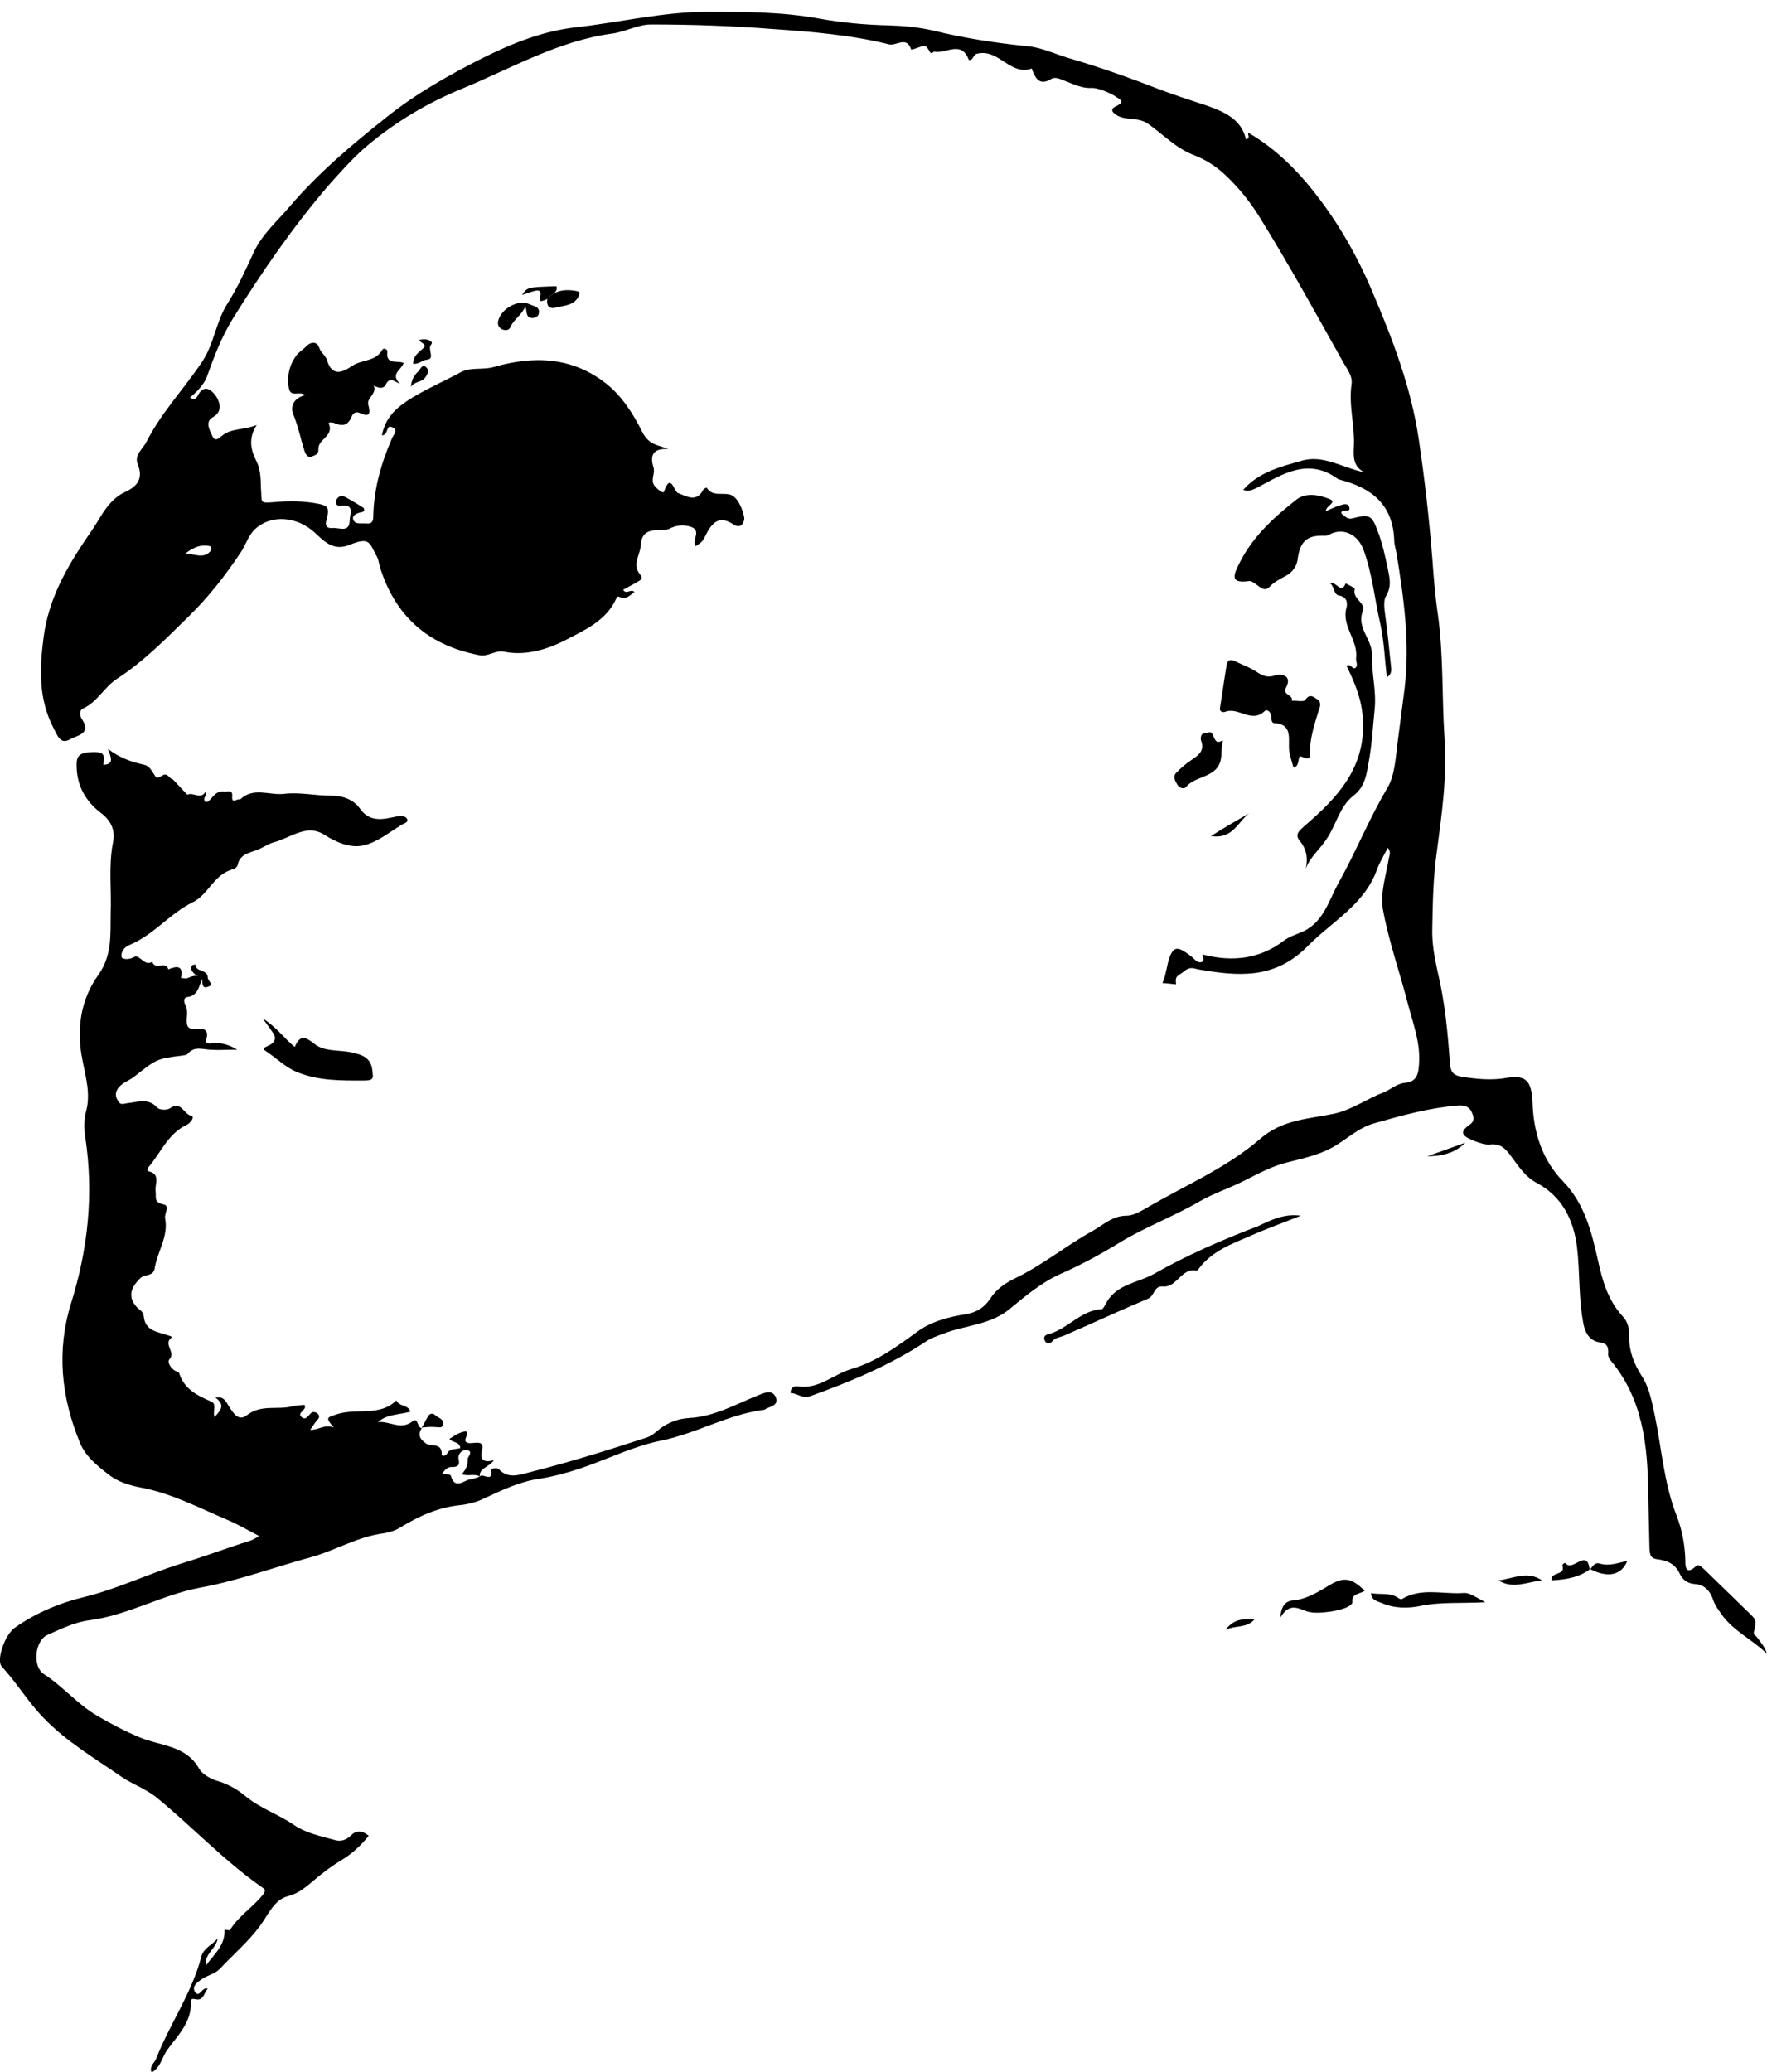 <?xml version="1.0" encoding="utf-8"?>
<!-- Generator: Adobe Illustrator 19.1.1, SVG Export Plug-In . SVG Version: 6.00 Build 0)  -->
<svg version="1.1" id="Слой_1" xmlns="http://www.w3.org/2000/svg" xmlns:xlink="http://www.w3.org/1999/xlink" x="0px" y="0px"
	 viewBox="0 0 389.6 456.7" style="enable-background:new 0 0 389.6 456.7;" xml:space="preserve">
<g>
	<g>
		<path d="M389.6,364.6c-3.1-3.1-7.4-5-10-8.7c-0.7-1-1.4-1.9-1.8-3c-0.6-2-1.9-3.6-4.1-3.7c-1.7-0.1-2.8-1.1-3.3-2.2
			c-1.1-2.4-2.9-3-5.2-3.3c-1.3-0.2-1.4-1.1-1.5-2.1c-0.1-4.2-0.2-8.4-0.3-12.6c-0.1-10.4-1.2-20.6-8.2-29c-0.6-0.7-0.7-1.3-0.6-1.9
			c0-1.4-0.4-2-2-2.2c-1.8-0.3-2.9-1.6-3.4-3.7c-1.2-5.8-0.8-11.6-1.5-17.4c-0.8-6-3.3-11.1-9-14.1c-2.4-1.3-3.8-3.5-5.3-5.5
			c-1.3-1.8-2.4-3.2-4.9-2.9c-1.1,0.1-2.4-0.4-3.5-0.8c-1.8-0.8-3.9-1.6-0.9-3.6c1-0.7,0.9-1.5,0.5-2.5c-0.6-1.5-1.7-1.8-3.1-1.7
			c-6.3,0.5-12.4,2.2-18.4,3.9c-3.7,1-6.4,3.8-9.6,5.5c-2.8,1.5-6.3,2.3-9.5,3.1c-3.4,0.8-6.5,2.5-9.5,4c-3.3,1.7-7,2.9-10.1,4.7
			c-5.7,3.3-11.9,5.6-17.5,9c-4.2,2.6-8.5,4.9-13,6.9c-4.1,1.8-7.7,4.8-11.2,7.7c-4.3,3.6-9.8,3.6-14.7,5.5
			c-1.3,0.5-2.6,0.9-3.8,1.7c-8,5.3-16.7,8.9-25.6,12.1c-1.7,0.6-2.8-0.7-4.3-0.7c0-1.2,0.8-1.6,1.5-1.5c4.6,0.8,7.9-2.6,11.9-3.8
			c5.5-1.6,10-4.9,14.5-8.2c3.1-2.3,7-3.3,10.8-3.9c2.3-0.4,4-1.4,5.4-3.5c1.3-2.1,3.5-3.5,5.8-4.6c5.9-2.9,11-7.1,16.8-10.3
			c2.3-1.3,4.3-3.3,7.4-3.3c1.3,0,2.8-0.8,4.2-1.6c8.5-5,17.8-8.9,25.2-15.3c5-4.4,10.8-4.4,16.4-5.6c4-0.9,7.2-3.3,10.9-4.7
			c1.5-0.6,2.8-1.9,4.7-2.1c2.9-0.2,3-2.5,3.1-4.7c0.2-4.3-1.3-8.3-2.4-12.4c-1.8-7.1-4.3-14-5.6-21.2c-0.6-3.6,0.7-7.4,1.3-11.1
			c0.1-0.7,0.6-1.4-0.2-2.4c-0.9,1.7-1.8,3.2-2.4,4.8c-2.8,7.8-9.9,11.4-15.3,16.9c-7.3,7.4-15.4,6.6-24.1,5.1
			c-1-0.2-1.8-0.7-3.1,0.4c-1.6,1.3-2,0.9-1.8,2.9c-0.9-0.1-1.8-0.2-3-0.3c0.9-1.9,0.9-4,1.7-6c0.9-2.1,1.9-1.7,3.2-0.9
			c0.8,0.5,1.6,1.1,2.3,1.8c0.6,0.6,1.3,0.7,1.7,0.3c0.3-0.3,0-1.1-0.1-1.5c6.5,1.7,12.7,1.1,18.2-3.2c1-0.7,2.2-1.1,3.4-1.6
			c5.1-2,6.2-7,8.5-11.1c3.8-6.8,6.7-14.1,10.7-20.8c1.6-2.7,1.8-6.4,2.2-9.6c0.5-4.1,1.1-8.3,1.6-12.4c1.2-10.1-0.2-20-1.8-29.8
			c-0.2-1-0.5-1.9-0.5-2.9c-0.3-7.7-4.9-11.4-11.8-13.2c-0.2-0.1-0.4-0.1-0.6-0.2c-6.5-4.8-12.2-1.1-17.8,1.9
			c-1,0.5-1.9,0.9-3.1,0.5c3.4-3.9,8.2-5.1,12.8-6.4c4.8-1.5,9.2,1.6,13.9,2.5c-2.4-1.2-2.4-3.3-2.3-5.4c0.3-4.7-1.2-9.3-0.5-14
			c0.3-1.9-1.2-3.6-2.1-5.3c-5.9-10.5-11.7-21.1-18.1-31.4c-1.9-3.1-4.3-6.2-7.1-8.9c-2.3-2.3-4.8-3.9-7.7-5
			c-3.8-1.5-6.7-4.6-10-6.9c-2.2-1.4-4.5-0.6-6.6-1.7c-1.6-0.9-1.4-1.6-0.3-2.1c2.1-1,0.8-1.5-0.1-2.1c-0.8-0.6-3.9-2-5.3-1.9
			c-2,0.1-3.7-0.7-5.5-1.4c-1.1-0.4-2.4-1.2-3.4-0.6c-2.3,1.4-3.3,0.3-4.1-1.7c-0.1-0.2-0.2-0.6-0.2-0.6c-4.7,1.7-7.2-4.3-11.9-3.3
			c-1.2,0.2-0.9,1.6-2,1.4c-1.6-4.4-5-1.3-7.6-1.8c-0.3,0-0.6,0.7-1,0c-0.9-1.5-0.9-1.5-2.6-0.9c-0.5,0.2-1.5,0.5-1.5,0.4
			c-1-3-3.2-0.8-4.8-1.1C187.7,7.7,179,7,170.4,6.4c-8.9-0.7-17.9-1-26.9-1c-2.8,0-5.6,1.6-8.5,2C123.1,9,112.9,15,102,19.5
			c-7.6,3.1-14.7,7.3-21,12.6c-3.1,2.6-5.8,5.7-8.5,8.7C64.6,50,57.7,60,51.3,70.3c-2.5,4.1-4.1,8.3-5.7,12.8
			c-0.5,1.4-2.1,3.3-3.7,4.5c0.9,0.8,1.5,0.1,1.7-0.4c1.7-3.2,3.7-0.4,4.2,0.4c0.6,1.1,1.4,3.1-0.9,4.4c-1.8,1-0.6,2.9-0.1,4.1
			c0.7,1.5,1.5,0.4,2.5-0.3c2-1.4,4.5-1,7.3-2.1c-1.9,2.9-1.3,5.5-0.1,7.9c1.2,2.3,0.9,4.7,1.1,7.1c0.1,2.2-0.1,2.2,2.8,2
			c3.3-0.3,6.6-0.3,10,0.4c1.9,0.4,2.1,1,1.8,2.6c-0.2,1.1-1.1,2.9,1.2,2.7c1.4-0.1,3.7,1.1,3.7-1.7c0-1.2,1.2-3.7-1.9-3.2
			c-0.8,0.1-1.3-0.3-1.1-1.1c0.3-1,1.2-1.3,2.1-0.8c1.4,0.8,2.8,1.6,4,2.4c0.3,0.7-0.1,0.8-0.4,0.9c-1,0.2-2.3,0.6-1.9,1.7
			c0.4,1.1,1.9,0.7,2.9,0.8c1,0.1,1.5-0.3,1.5-1.5c0.1-6,1.7-11.7,4.1-17.2c0.3-0.8,1.5-1.9,0.1-2.5c-1.5-0.7-0.7,1.6-2.3,1.8
			c0.8-4.2,3.4-6.3,6.8-8.4c3.5-2.1,7.2-3.7,10.7-5.6c2.1-1.1,4.8-0.4,7.2-1.1c8.7-2.5,17.2-2.3,24.8,3.7c3.6,2.9,6,6.8,7.9,10.6
			c1.5,3,3.6,2.9,5.8,3.8c-3.3-0.2-4.2,1.2-3.3,4.1c0.4,1.3-0.8,2.8,0.3,4.1c0.5,0.6,1.8,1.7,2,1.2c1.5-4.4,2.2,0,3.1,0.3
			c2.1,0.8,4.1,2.1,5.6-0.8c0.1-0.2,0.7-0.4,0.7-0.4c1.3,2,3.2,1.1,5,1.5c1.7,0.3,2.9,3,3.3,5.1c0.1,0.5-0.4,2.8-2.4,1.5
			c-2.6-1.7-4.3-1.1-5.9,2c-0.9,1.8-0.9,1.8-2.4,2.8c-1-1.3,1.5-3.5-1.2-4.3c-1.6-0.5-3.2-0.3-4.7,0.5c-0.3,0.1-0.6,0.2-1,0.2
			c-2.4,0.1-5-0.2-5.2,3.3c-0.1,2.2-2,4.3-0.2,6.5c0.9,1.1,0,1.3-0.6,1.7c-1,0.6-2,1.1-3.1,1.7c0.7,1.2,1.6-0.3,2.5,0.5
			c-1,0.7-1.8,1.8-3.3,1.1c-0.4-0.2-0.6,0-0.7,0.3c-2.2,5-7.2,7.1-11.4,9.3c-3.9,2-8.7,3.4-13.2,2.5c-2.2-0.5-3.5,1.2-5.8,0.7
			c-11.7-2.3-18.5-9.1-21.7-19.3c-0.2-0.7-0.3-1.5-0.6-2.2c-1.8-3.3-1.6-4.6-6.1-2.8c-3.4,1.4-5.4-0.5-7.6-2.6
			c-4-3.7-9.6-4.1-13.1-1c-1.7,1.5-2.2,3.7-3.4,5.4c-3.4,5.1-7.1,9.8-11.5,14.1c-5,4.9-9.9,9.9-15.8,13.7c-2.7,1.8-4.3,5.1-7.4,6.5
			c-0.9,0.4-0.7,1.7-0.2,2.4c2.1,3.2-1.1,3.5-2.5,4.3c-2.3,1.4-2.9-0.7-3.8-2.4c-3.3-6.4-3.1-12.9-2.2-19.9
			c1.1-8.6,5.1-15.5,9.7-22.3c1-1.4,1.9-2.8,2.8-4.3c1.4-2.3,3-4.4,5.6-5.6c2.6-1.2,3.9-2.9,2.7-6c-0.9-2.1,1.1-3.4,1.9-5
			c3.3-6.5,8.3-11.7,12.3-17.7c2.6-3.9,3-8.7,5.5-12.7c2.3-3.6,4.1-7.6,5.9-11.5c1.9-4,5.2-6.8,7.9-10c6.3-7.4,13.8-13.7,21.5-19.8
			c6.4-5.1,13.5-9.1,20.8-12.8c6.6-3.3,13.5-6.1,21-6.9c9.6-1.1,19.1-3.4,28.8-3.4c8.2,0,16.4,0,24.6,1.5c5,0.9,10.3,1.4,15.5,1.5
			c3.2,0.1,6.4,0.4,9.5,1.1c6.9,1.7,14,2.8,21.1,3.5c3,0.3,5.9,1.7,8.9,2.6c6.9,2,13.6,4.4,20.3,7c3.4,1.3,7.3,2.5,10.8,3.7
			c3,1.1,7.1,2.8,8,7.2c1.2-0.2,0.2-1.1,0.6-1.4c5.7,3.3,10.5,8,14.5,13.1c5.2,6.6,9.4,13.9,12.7,21.7c4.5,10.5,8.6,21.2,10.3,32.6
			c1.3,8.7,2.3,17.5,3,26.3c0.3,4.1,0.6,8.1,1.2,12.2c1.3,9.1,0.9,18.3,1.5,27.5c0.6,8.5-0.6,16.8-1.7,25.1
			c-0.8,5.6-0.9,11.2-1,16.8c-0.1,3.3,0.5,6.5,1.2,9.7c1.6,6.6,2.2,13.3,2.7,20c0.1,2,0.7,2.8,2.8,3.1c3.3,0.5,6.5,0.8,9.8,0.2
			c4.2-0.7,5.4,0.8,5.6,5.3c0.2,6.7,2.1,12.8,6.8,17.6c4.7,4.9,6.2,11,7.6,17.2c1,4.6,2.2,8.9,5.5,12.5c1.1,1.1,1.5,2.8,1.4,4.5
			c0,3.1,1,5.8,2.7,8.5c1.8,2.7,2.3,5.8,3,9c1.5,7.3,2,14.9,4.8,22c1.2,3.1,1.8,6.4,1.9,9.7c0,0.7-0.2,3.7,2.3,1.4
			c0.6-0.6,1.2,0.1,1.7,0.5c3.5,3.4,7,6.8,10.5,10.2c1.1,1.1,1.2,1.4,0.6,3.8c-0.1,0.6,0.3,0.7,0.6,1
			C388,361.8,389.1,362.9,389.6,364.6z M40.9,122c2.3,0.2,4,1.2,5.5-0.5c0.3-0.4,0.3-1-0.1-1.1C44.6,120,43,120.4,40.9,122z"/>
		<path d="M105.8,325.5c0.5-0.9,2.9,1.5,2.5-1.4c-0.1-0.3,1.2-0.7,1.7-0.2c2,2.1,4.3,1.3,6.6,0.7c8.8-2.2,17.4-4.9,26-7.7
			c1.2-0.4,2.1-1.3,3-2c1.7-1.3,4.1-2.2,6.3-2.3c5.7-0.3,10.4-3.1,15.5-5.1c1.5-0.6,2.8-1.1,3.6,0.4c0.8,1.7-0.8,2.1-2,2.6
			c-0.2,0.1-0.4,0.3-0.6,0.3c-7.9,1-14.8,5.2-22.7,6.8c-6,1.2-11.8,4.1-17.7,6.1c-3,1-6,1.8-9.1,2.3c-4.3,0.6-8.2,2.5-12.1,4.3
			c-1.6,0.8-3.5,1.3-5.3,1.5c-4.9,0.5-9.1,2.4-13.2,4.9c-1.1,0.7-2.4,1.1-3.6,1.3c-5.8,0.7-10.7,3.8-16.2,5.3
			c-8.1,2.2-16.1,5.2-24.4,6.7c-8.5,1.6-15.9,6.1-24.5,7.2c-3.1,0.4-6.2,1.9-9.1,3.2c-2.8,1.2-3.4,6.9-0.9,8.6
			c4.2,2.7,7.4,6.6,11.6,9.1c3,1.8,6.3,3.5,9.6,4.9c4.5,1.9,10.2,1.7,13.1,6.9c0.7,1.2,2.3,2.1,3.7,2.6c2.5,0.7,4.7,1.9,6.7,3.6
			c3.2,2.6,7.2,3.9,10.5,6.2c2.8,1.9,6.1,2.5,9.3,3.4c1.2,0.3,2.4-0.2,3.3-1.1c1.2-1.2,2.5-1.1,3.9,0.1c-1.7,2.1-3.6,3.9-5.9,5.3
			c-2.2,1.3-4.3,2.9-6.3,4.6c-1.7,1.4-3.2,2.8-5.6,3.4c-3.1,0.8-4.4,4.2-6.2,6.6c-2.6,3.5-5.9,6.3-8.8,9.4c-1,1.1-2.7,1.4-4,2.3
			c-0.9,0.6-2.3,1.6-1.5,2.8c1,1.5,1.5-1.2,2.8-0.7c-0.9,1-0.9,2.8-2.8,2.3c-0.9-0.2-0.9,0.2-0.9,0.8c0.1,4.4-3,7.3-5.3,10.5
			c-1.1,1.6-1.4,3.8-3.4,4.9c-0.5-1.4,0.6-2.1,1-3c3-7.7,7.9-14.5,10-22.6c0.5-1.9,2.5-2.6,3.6-4c-0.3,2.3-3,3.4-2.6,6
			c1.7-2.4,4.3-4.4,4.1-7.9c0.4,0,1.1,0.2,1.2,0.1c1.9-3.2,5.2-5.1,7.4-8c0.6-0.9,0.2-1.1-0.4-1.5c-8.3-5.8-15.2-13.2-23-19.6
			c-2.4-2-5.4-3-7.9-4.7c-5.9-4.1-12.1-7.7-17.2-13c-3.4-3.5-5.9-7.7-9.2-11.3c-1.3-1.4,0.7-7.1,2.9-8.6c4.7-3.3,10-5.5,15.5-6.8
			c7.2-1.8,13.8-5,20.8-7.2c4.6-1.4,9-3,13.5-4.5c1.2-0.4,2.5-0.6,4-1.7c-2.5-1.3-4.7-2.6-7.1-3.6c-6.1-2.6-12-5.7-18.6-7
			c-2.7-0.5-5.4-1.3-7.4-2.9c-2.5-1.9-5.2-4.1-6.4-7.1c-4.1-10-5.2-20.2-1.9-30.8c3.7-11.9,5-24,3.1-36.5c-0.3-1.9-0.3-4,0.2-5.8
			c1-3.8-0.1-7.4-0.8-11.1c-1.4-6.7-0.5-13.4,3.5-18.9c3.1-4.4,2.6-9,2.7-13.6c0.2-5.2-0.5-10.4,0.5-15.5c0.6-2.9-0.5-5-2.8-6.7
			c-3.2-2.5-5.1-5.8-5.2-10c-0.1-2.4,0.4-3.2,3.5-3.3c3.1-0.1,2.5,1.1,2.4,2.8c2.4-0.1,1.7-1.6,1-3.5c2.6,2,5.3,2.9,8,3.5
			c0.9,0.2,1.4,0.9,1.9,1.7c0.9,1.4,0.8,1.4,2.2,0.6c1.1-0.6,1.4,0.8,2.2,0.9l3.2,3.4c1.3-0.7,3,1.3,4.1-0.8c0.4,1-0.9,1.5-0.1,2.4
			c0.2,0,0.6,0,0.7-0.2c1-0.9,1.6-2.3,3.4-2.1c0.8,0.1,1.9-0.5,1.8,1c-0.2,2,1.3,0.3,1.7,0.8c2.9-2.9,6.5-0.9,9.8-1.3
			c3.3-0.4,6.8,0.4,10.2,0.4c2.7,0,5,0.8,6.5,2.9c2.2,3.1,5.2,2.3,8,1.7c1-0.2,1.8-0.1,2.2,0.3c0.8,1-0.6,1.2-1,1.5
			c-2.8,1.7-5.6,4-8.6,4.6c-2.8,0.6-5.9-0.7-8.7-2.5c-3.8-2.3-7.4,0.9-11,1.8c-1,0.3-2.1,1-3.2,1.5c-1.8,0.8-4.2,0.9-4.7,3.5
			c-0.1,0.4-0.6,0.8-0.9,0.9c-4.3,1-5.5,5.6-9,7.3c-5.1,2.5-8.6,7.2-13.9,9.4c-1.2,0.5-2,1.5-1.8,2.7c0.1,0.4,1.5,0.7,2.7,0
			c1.3-0.8,2.3,2.2,4.1,1c0.4,2,3.1-0.3,3.5,1.7c1.9-0.8,3.4-0.9,2.8,1.9c0.5,0,1.1,0.2,1.5,0c0.9-0.4,1.8-0.7,2.8-0.3
			c0.2,0.1,0.3,0.2,0.5,0.4c-0.9,1.5-0.9,3.8-3.4,4.1c-0.8,0.1-0.8,0.9-0.5,1.6c0.5,0.9,0.5,1.9,0.4,2.9c-0.1,1.6-0.1,2.8,2.2,2.5
			c1-0.2,2.8,0,2.1,2.2c-0.4,1.2,0.7,1.1,1.4,1c1.9-0.2,3.6,0.3,5.4,1.4c-2.6,0-4.9,0.2-7.1-0.1c-1.5-0.2-2.7-0.3-3.8,1
			c-0.2,0.3-0.8,0.3-1.2,0.4c-5.8,0.7-5.7,0.8-10.8,4.8c-1.1,0.8-2.6,1.2-3.5,2.6c-0.6,1-0.4,1.8,0.2,2.7c0.5,0.9,1.2,0.5,1.9,0.4
			c2.3-0.2,4.6-1.3,6.7,1c0.5,0.5,2.1,0.6,2.8,0.1c2.4-1.7,3,1.3,4.7,1.7c0.8,0.2-0.2,1.6-1.1,2c-4,1.9-5.6,6-8.2,9.1
			c-0.3,0.3-0.6,1-0.2,1.1c2.8,0.6,1.4,2.9,1.6,4.3c0.2,1.4-0.5,2.5,1.7,3c1.6,0.3,0.2,2,0.4,3.1c0.8,3.9-1.7,7.3-2.3,11
			c-0.3,1.9-2.2,1.2-3.2,2.2c-2.1,2.1-2.8,4.1-0.7,6.4c0.6,0.6,1.4,0.9,1.5,2c0.3,3.3,3.2,3.4,5.4,4.2c0.4,0.1,1,0.3,0.7,0.5
			c-1.9,1.4,1,3.2-0.4,4.7c-0.6,0.6,0.1,1.7,0.8,2.3c0.4,0.4,1.2,0.5,1.3,0.8c1.1,3.5,3.9,4.9,6.9,6.2c1.6,0.6,0.4,2.1,0.9,3.5
			c1.3-1.5,2.5-2.6,0.2-4.3c1.8-0.3,2.2,0.7,2.9,1.8c0.9,1.4,2.1,3.6,4,2.1c3.2-2.5,6.8-1.1,10.1-2c0.8-0.2,1.7-0.2,2.6-0.3
			c0.8,1.1-1.8,1.7-0.6,2.7c0.9,0.8,1.4-0.3,2.1-0.9c0.4-0.4,1.1-0.2,1.5,0.2c0.5,0.5,0.2,1-0.2,1.4c-0.5,0.6-0.9,1.2-1.5,2.1
			c1.8,0.1,3.1-1.3,5.2-0.5c-2-2.3-1.5-2.2,0.9-3c4.3-1.3,9.3,0.6,12.9-3c0.5,1.4,2.6,0.9,3.1,2.5c-2.5,0.7-5.1,0.5-7.2,2.3
			c2.6-0.3,5.1,1.9,7.7-0.2c1.3-1,0.9,1.8,2.2,1.5l-0.1-0.1c-1.1,1.5-0.6,2.5,0.8,3.5c1.1,0.8,3.6-0.3,3.5,2.5
			c0,0.4,0.9,0.3,1.2-0.3c0.6-1.2,1.9-0.8,2.9-1.2c-0.2-1.5-1.8-1.1-2.4-2c0.8-0.5,1.6-1.1,2.5-1.4c1-0.3,1.9-0.6,1.1,1.2
			c-0.5,1.2,0.8,1.2,1.6,1.1c1.1-0.1,2.4-0.3,2,1.5c-0.6,2.3,0.4,2.9,2.6,2.3C107.8,323.5,105.6,323.6,105.8,325.5
			c-1.1-0.7-2.5,0-4-0.5c0.9-1,1.4-2,1.3-3.3c0-0.6,1.3-1.6,0-2c-1-0.3-2.2,0.7-2,1.9c0.4,1.6-0.3,1.8-1.6,1.8c-0.9,0-1.5,0.7-2,1.5
			c0.7,0.1,1.8,0.1,1.9,0.4c0.8,2.9,2.5,1.4,3.9,0.9C104.2,326.1,105,325.8,105.8,325.5z"/>
		<path d="M292.3,112.7c1.2-0.5,2.1-1,3.2-1.3c0.6-0.2,1.7-0.6,2,0.4c0.3,1-0.7,0.7-1.3,0.8c-0.6,0.1-0.6,0.6-0.1,0.9
			c0.6,0.4,1,1,2,0.8c4.2-1.1,4.4-0.7,6,3.7c0.8,2.3,1.3,4.6,1.8,6.9c0.4,2.2,1.1,4.2-0.3,6.5c-0.7,1.2-0.3,3.2-0.1,4.8
			c0.5,3.5,0.8,7.1,1.2,10.7c0.1,0.8,0.2,1.7-0.9,2.4c-0.5-3.9-0.6-7.8-1.4-11.5c-1.3-5.6-1.8-11.3-3.8-16.7
			c-1.3-3.4-4.6-4.9-7.6-3.2c-0.3,0.2-0.8,0.2-1.2,0.2c-3.7-0.1-5.2,1.3-5.7,5.3c-0.2,1.5-1.3,2.9-2.5,3.5c-1.3,0.7-2.7,1.4-3.7,2.5
			c-0.8,0.8-1.5,0.5-2.3-0.1c-0.7-0.5-1.6-1.3-2.2-1.2c-4.7,0.7-3.1-1.9-2.1-4c2.9-5.8,7.6-10.1,12.6-14c2.1-1.6,5-1,7.2-0.1
			C295,110.7,292.3,111.5,292.3,112.7z"/>
		<path d="M67.3,87.1c-1.3-1-3.2,0.6-3.6-1.5c-0.5-2.6,0.1-5.2,1.7-7.3c0.5-0.7,1.5-1.3,2.2-2c0.8-0.9,2.3-1.2,2.8,0.4
			c0.4,1.1,1.4,1.7,1.7,2.7c1.1,3.7,3.4,2.7,5.5,1.3c2.1-1.5,5.2-0.9,6.7-3.6c0.3-0.5,1.2-0.1,1.1,0.5c-0.3,2.9,2.1,1.8,3.6,2.4
			c-0.4,1.5-3.1,2.4-0.8,4.6c-1.3-0.5-2.2-1.6-3.1,0.1c-0.6,1.2-1.7,0.8-2.7,0.3c0.8,1.8-1.6,2.7-1.2,4.2c0.6,2.2,0.2,2.8-2,1.8
			c-0.5-0.2-1.3-0.1-1.6,0.7c-0.8,2-1.9,2.4-3.8,1.6c-0.4-0.2-1.5-0.3-1.3,0.1c1.2,2.8-2.5,3.4-2.3,5.7c0.1,1.1-1,1.4-1.7,1.6
			c-0.7,0.2-1.2-0.7-1.4-1.4c-0.8-2.5-1.3-5.1-2.3-7.6C63.9,89.9,64.5,87.8,67.3,87.1z"/>
		<path d="M287.9,191.5c0.5-2.3,0.2-4.3-1.3-6.1c-1.1-1.4-0.4-2,1-3.3c7.2-6.2,13.6-12.8,12.9-23.7c-0.3-4.4-1.8-7.9-3.6-11.6
			c0.9-0.7,1.3,1,2,0.4c0.6-0.6,0-1.4,0.1-2.1c0.5-4-3.3-7.1-2.1-11.2c0.2-0.8,0.2-2.3-1.6-2.6c-1.3-0.2-1-1.9-2-2.7
			c1.3-0.6,2.4,2.6,3.4,0c0.7,0.4,2.1,1,2,1.3c-0.6,2.1,2.5,3,1.8,4.8c-1.5,3.7,2.1,6.2,2,9.7c-0.1,4,1,7.9,0.6,11.9
			c-0.4,3.9-0.6,7.8-1.3,11.6c-0.5,2.8-0.8,5.6-3.5,7.6c-2.9,2.3-3.7,6.3-5.7,9.3C291.1,187.2,288.9,188.8,287.9,191.5z"/>
		<path d="M285.2,169.2c-0.4-1.5-1-3-1-4.5c0-2.6,0.4-5.1-3.3-5.3c-0.5,0-0.6-0.8-0.6-1.4c0-1-0.9-1.7-1.4-1.3
			c-2.9,2.9-5.8-0.9-8.7,0.2c-0.5,0.2-1.4,0.1-1.2-0.9c0.5-3,0.9-6.1,1.4-9.1c0.2-1.5,0.9-1.7,2.2-1c1.2,0.6,2.6,1.1,3.8,1.8
			c1.5,0.9,2.6,1.9,4.7,1.2c1.2-0.4,4-0.2,2.4,2.8c-0.8,1.5,1.8,1.5,1.3,2.8c1-0.1,2.7,0.3,3-0.2c1-1.6,2-0.5,2.7-0.1
			c0.9,0.6,0.6,1.6,0.2,2.6c-0.9,2.9-1.8,5.8-1.9,8.8c-0.1,1.1,0.4,2.1-1.6,1.3C285.8,166.1,286.9,168.9,285.2,169.2z"/>
		<path d="M286.8,268c-3.7,1.5-7.4,2.8-11,4.4c-4.2,1.8-8.6,3.4-11.5,7.3c-0.1,0.2-0.4,0.4-0.5,0.4c-3.3-0.7-4.3,3.8-7.4,3.5
			c-2-0.2-1.8,2.1-3.3,2.7c-6.2,2.6-12.2,5.4-18.4,8.1c-0.9,0.4-1.9,0.4-2.6,1.2c-0.6,0.7-1.4,0.8-1.8-0.2c-0.2-0.6,0-1.1,0.9-1.3
			c4.2-1.1,7-5.2,11.7-5.5c0.4,0,0.8-1.1,1.2-1.7c2.3-3.8,6.7-4.1,10.2-6c7.4-4.2,15.2-7.6,23.1-10.6
			C280.3,268.9,283.2,267.5,286.8,268z"/>
		<path d="M65,230.8c1.1-2.7,2.3-2.3,4.3-0.7c2.2,1.8,5.4,1.3,8.2,1.9c2.3,0.5,4.3,1.1,4.6,4c0.1,1.4,0.6,2.2-1.8,2.2
			c-5.1,0-10.1,0.1-14.9-1.9c-2.6-1.1-4.5-3.1-6.8-4.6c-0.8-0.5-0.5-0.7,0.6-1.2c1.2-0.5,1.9-1.5,1-2.8c-0.6-0.9-1.2-1.7-2.3-3.2
			C61.1,226.5,62.7,229,65,230.8z"/>
		<path d="M282.3,356.6c0.2-2.9,1.4-3.7,2.9-3.8c3-0.3,5.5-1.9,8-3.4c3.1-1.8,4.8-1.6,7.7,1.3c-1.1,0.7-3,0.6-2.7,2.5
			c0,0.2-0.2,0.4-0.3,0.5c-1.3,1.4-7,2.1-9,1.7C286.8,355.1,284.6,352.7,282.3,356.6z"/>
		<path d="M266.2,161.6c1.8-1.1,1,3,3.2,1.7c0.5-0.3,0,0.1-0.1,2.9c-0.1,5.5-5.6,4.5-7.8,7.3c-0.4,0.5-1.4,0.3-1.9-0.5
			c-0.5-0.9-1.1-1.8-0.2-2.7c1-1,2-1.9,3.2-2.7c1.6-1.1,3.1-2,2.2-4.4C264.7,162.8,264.6,161.4,266.2,161.6z"/>
		<path d="M302.3,351.2c2,0.4,4.1-0.2,5.9,1c0.2,0.2,0.7,0.4,0.9,0.3c4.2-2.5,8.7-1.1,13.1-1.3c1.5-0.1,1.5-0.1,5.3,2
			c-5.2,0.3-9.8-0.1-14.2,0.8c-2.8,0.6-5.8,0.6-8.6-0.6C303.5,352.9,302.4,352.8,302.3,351.2z"/>
		<path d="M115.8,67.6c-0.8,1.9-2.5,2.8-3.2,4.4c-0.4,0.9-1.1,0.9-1.9,0.6c-0.6-0.3-1-0.9-0.9-1.6c0.4-2.8,4.5-5.2,7-3.9
			c0.9,0.4,2.3,0.5,2,2c-0.1,0.7-0.8,1-1.5,1C115.8,70,116.3,68.6,115.8,67.6z"/>
		<path d="M121.5,65.1c1.6-1.2,3.4-1.3,5.3-1c0.6,0.1,1.2,0.2,0.9,0.9c-0.9,2.4-3.2,2.3-5.1,2.8c-1.5,0.4-2.2-0.4-1.9-2
			C121,65.6,121.3,65.3,121.5,65.1z"/>
		<path d="M350.6,345.9c-2.5,1.9-5.4,2.3-8.5,2.5c-0.3-2,3.1-1,2.4-3.2c-0.1-0.3,0.5-0.9,0.8-0.5c1.4,1.8,4.8-3.6,5.2,1.5
			C350.5,346.1,350.6,345.9,350.6,345.9z"/>
		<path d="M350.6,345.9c0,0-0.1,0.2-0.1,0.2c0.6-0.7,1.1-1.8,2.3-1.4c2.1,0.6,4-0.2,6-0.6C357.5,347.3,354.5,347.9,350.6,345.9z"/>
		<path d="M330.4,348.4c3.2-0.4,6.4-2.2,9.6,0C336.8,348.7,333.6,350.4,330.4,348.4z"/>
		<path d="M121.5,65.1c-0.3,0.3-0.6,0.5-0.8,0.8c-1.6,0.7-1.8,0.7-1.6-0.6c0.3-1.2-0.3-1.4-1.1-1.2c-0.9,0.2-1.8,0.6-2.9,0.9
			c1.2-1.7,1.2-1.7,7.6-1.9C123,64.2,122.2,64.6,121.5,65.1z"/>
		<path d="M91.1,80.2c-0.1-1.8,1.5-2.7,2.4-3.6c0.9-1-2.9-1.7,0.1-1.8c0.8,0,2,0.5,1.5,1.1c-1,1.1,1,3.2-1,3.4
			C93,79.4,92.5,80.3,91.1,80.2z"/>
		<path d="M275.4,179.3c-2.4,1.8-3.6,5.8-8.4,5C270.2,182.3,272.8,180.8,275.4,179.3z"/>
		<path d="M323.1,251.9c-2.3,2.3-5.2,3-8.4,3C317.5,253.9,320.3,252.9,323.1,251.9z"/>
		<path d="M90.6,85.3c0.1-1.6,0.8-2.7,1.7-3.5c0.4-0.4,0.8-1.7,1.7-0.8c0.7,0.7,0.3,1.5-0.3,2.3C92.9,84.3,91.3,84.1,90.6,85.3z"/>
		<path d="M44.6,215.8c-0.2-0.1-0.3-0.2-0.5-0.4c-0.8-0.3-1.5-0.8-1.9-1.6c-0.1-0.2,0-0.7,0.1-0.9c0.1-0.2,0.5-0.2,0.8-0.3
			c0,1.8,2.7,1,2.7,2.9c0,0.7,1.5,1.6,0.1,2C44.5,218.1,44.6,216.7,44.6,215.8z"/>
		<path d="M93,314.7c0.5-0.8,0.9-1.7,1.4-2.5c0.4-0.7,1.1-0.7,1.6-0.2c0.6,0.6,2,0.8,1.7,2.1c-0.2,0.8-1,0.5-1.6,0.5
			C95.1,314.5,94,314.6,93,314.7C92.9,314.6,93,314.7,93,314.7z"/>
		<path d="M276.6,357c-1.8,2-4,1.2-6.4,2.3C272.2,356.7,274.3,356.9,276.6,357z"/>
	</g>
</g>
</svg>
